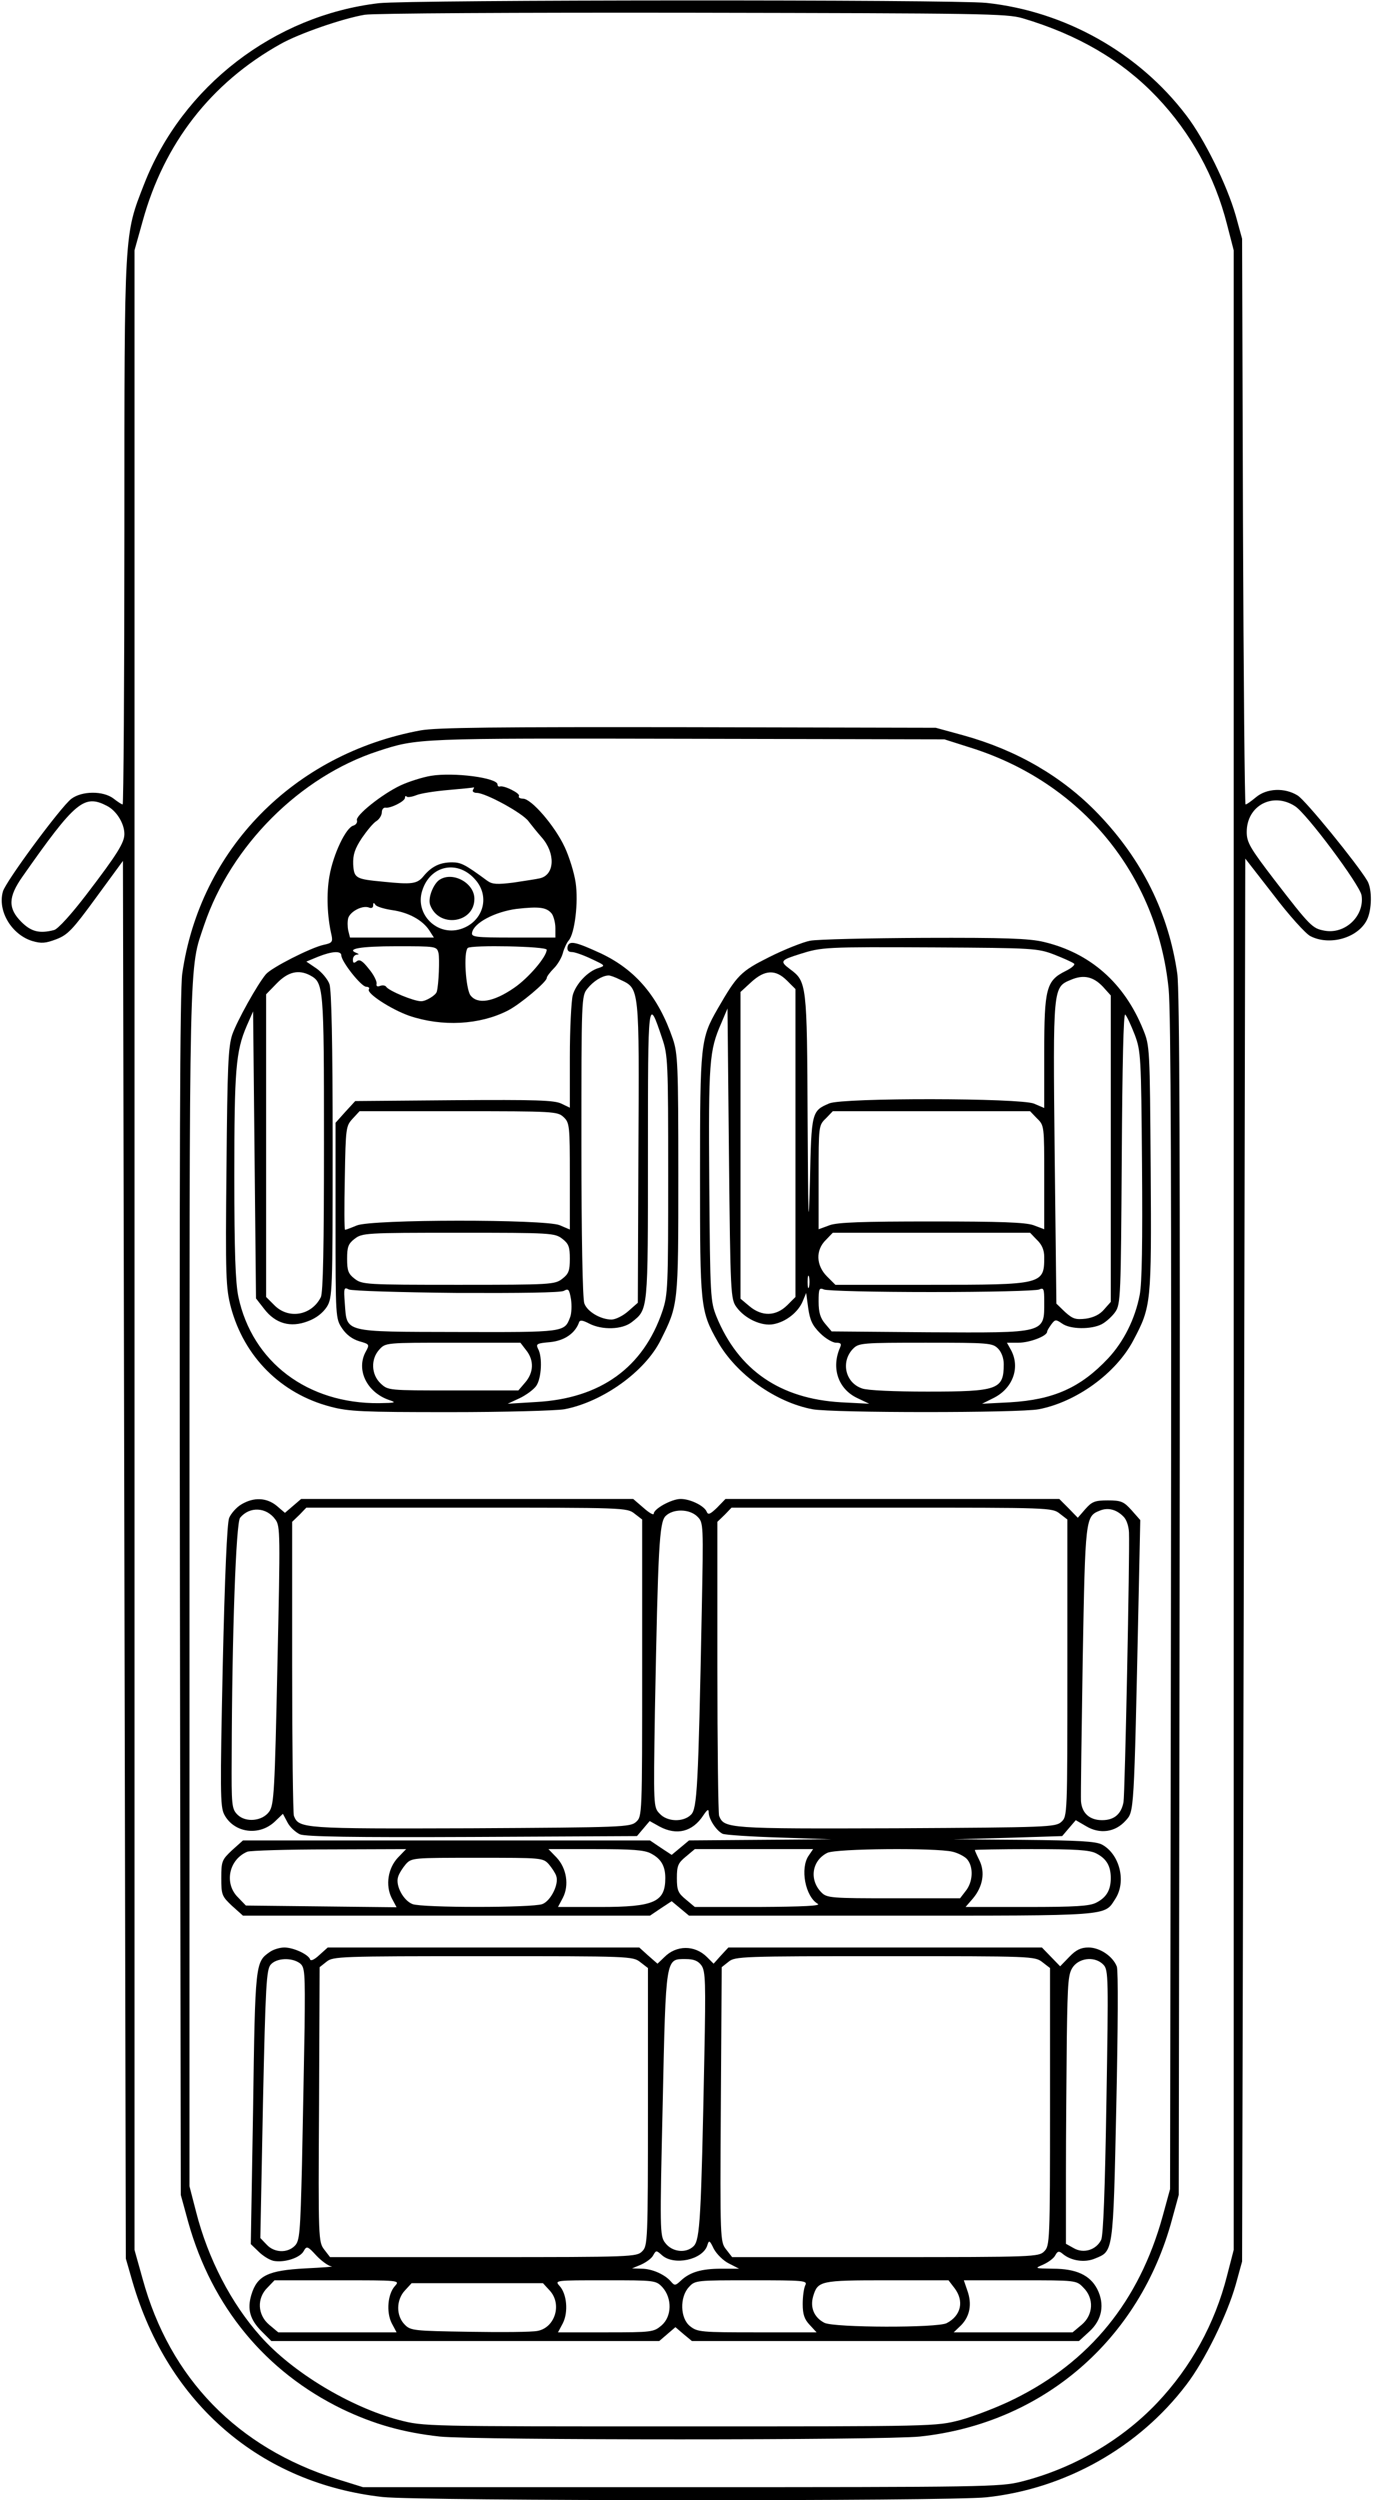 <svg version="1.0" xmlns="http://www.w3.org/2000/svg"
     width="475pt" height="864pt" viewBox="0 0 475 864"
     preserveAspectRatio="xMidYMid meet">

    <g transform="translate(0,864) scale(0.1,-0.1)"
       stroke="none">
        <path d="M1310 8629 c-361 -42 -680 -287 -812 -626 -69 -177 -68 -154 -68
-1200 0 -519 -3 -943 -6 -943 -3 0 -17 9 -31 20 -36 28 -111 27 -147 -1 -37
-29 -227 -286 -236 -320 -19 -67 30 -149 102 -171 31 -9 45 -8 82 6 40 15 57
33 138 144 l93 127 5 -2415 5 -2415 23 -80 c123 -422 443 -697 865 -744 126
-14 1955 -15 2087 -1 272 29 527 172 692 390 62 81 140 239 170 345 l22 80 6
2424 5 2424 98 -126 c53 -70 111 -134 127 -142 66 -34 163 -7 195 55 18 35 19
107 2 136 -35 59 -214 279 -241 295 -45 28 -107 25 -144 -6 -17 -14 -32 -25
-36 -25 -3 0 -7 440 -9 978 l-3 977 -22 80 c-30 105 -108 264 -170 345 -165
218 -420 361 -692 390 -116 12 -1992 11 -2100 -1z m2225 -52 c192 -57 344
-146 464 -272 118 -124 201 -275 243 -441 l23 -89 0 -3455 0 -3455 -23 -89
c-42 -166 -125 -317 -243 -441 -123 -129 -290 -226 -469 -271 -72 -18 -126
-19 -1175 -19 l-1100 0 -90 28 c-344 108 -578 348 -672 692 l-28 100 0 3455 0
3455 28 100 c74 270 237 479 477 613 64 36 214 88 291 101 31 5 524 8 1134 7
999 -2 1085 -3 1140 -19z m942 -2723 c40 -25 224 -272 230 -308 11 -71 -57
-136 -129 -122 -41 8 -48 14 -172 175 -85 111 -96 130 -96 166 0 91 90 139
167 89z m-4107 1 c33 -17 60 -61 60 -97 0 -30 -24 -69 -131 -209 -52 -68 -98
-119 -112 -123 -50 -13 -79 -6 -113 28 -47 47 -46 86 4 157 183 261 213 285
292 244z"/>
        <path d="M1454 6116 c-439 -81 -763 -412 -824 -841 -8 -58 -10 -646 -8 -2150
l3 -2070 26 -95 c82 -292 267 -516 532 -645 111 -53 211 -81 337 -95 125 -13
1535 -13 1660 0 425 45 760 334 872 751 l23 84 3 2070 c2 1504 0 2092 -8 2150
-30 210 -122 395 -274 553 -123 128 -281 220 -466 271 l-95 26 -855 2 c-665 1
-871 -1 -926 -11z m1899 -59 c385 -120 647 -438 687 -834 8 -76 10 -708 8
-2128 l-3 -2020 -26 -95 c-81 -292 -251 -501 -512 -630 -56 -28 -140 -60 -187
-73 -85 -22 -86 -22 -970 -22 -884 0 -885 0 -970 22 -170 45 -369 165 -479
289 -102 114 -182 269 -223 430 l-23 89 0 2075 c0 2236 -2 2125 51 2284 93
274 331 512 600 600 138 45 132 45 1069 43 l890 -2 88 -28z"/>
        <path d="M1490 5959 c-30 -5 -77 -20 -105 -33 -64 -30 -158 -105 -151 -121 2
-7 -3 -15 -12 -18 -26 -6 -70 -99 -83 -174 -11 -61 -8 -140 7 -204 5 -24 2
-28 -27 -34 -45 -10 -181 -79 -200 -102 -30 -36 -99 -160 -116 -208 -14 -43
-17 -106 -20 -460 -4 -378 -2 -416 15 -482 46 -172 173 -299 344 -344 64 -17
110 -19 413 -19 190 0 366 5 396 10 132 25 279 130 333 239 61 122 61 120 61
571 0 381 -2 420 -19 470 -50 146 -128 238 -248 295 -89 41 -111 46 -116 23
-2 -12 3 -18 15 -18 10 0 41 -11 68 -24 47 -22 49 -23 25 -31 -38 -11 -79 -55
-90 -94 -5 -20 -10 -116 -10 -213 l0 -176 -29 14 c-25 12 -87 14 -371 12
l-342 -3 -34 -37 -34 -38 0 -338 c0 -336 0 -339 23 -373 14 -21 35 -37 59 -44
35 -10 36 -11 23 -35 -35 -62 2 -141 80 -168 27 -9 23 -10 -35 -11 -247 -2
-438 142 -486 368 -10 49 -14 154 -14 417 0 366 5 431 43 519 l22 50 5 -496 5
-496 28 -36 c39 -51 91 -66 151 -43 30 11 52 29 66 50 19 32 20 47 20 558 0
359 -4 535 -11 557 -6 17 -27 42 -46 55 l-34 23 41 17 c48 19 80 21 80 4 1
-22 69 -108 86 -108 8 0 13 -4 9 -9 -8 -14 77 -69 139 -91 114 -39 245 -32
342 18 43 22 134 99 134 112 0 5 11 20 25 34 13 13 27 37 31 53 4 15 13 35 20
43 21 24 34 132 24 200 -5 34 -22 89 -38 123 -34 73 -115 167 -144 167 -10 0
-17 4 -14 9 6 9 -52 38 -66 33 -5 -1 -8 2 -8 7 0 23 -151 43 -230 30z m145
-49 c-3 -5 3 -10 13 -10 31 0 159 -70 179 -98 10 -13 30 -38 45 -55 49 -55 46
-130 -5 -142 -12 -3 -53 -9 -92 -15 -57 -7 -73 -6 -90 6 -76 56 -91 64 -122
64 -42 0 -71 -14 -99 -48 -22 -27 -41 -29 -139 -19 -96 9 -101 12 -104 60 -1
33 5 53 30 91 18 26 40 53 51 59 10 7 18 20 18 30 0 10 6 17 13 16 17 -3 67
22 67 34 0 6 3 8 6 4 3 -3 18 -1 33 5 14 6 64 14 111 18 47 4 86 8 88 9 2 0 0
-3 -3 -9z m10 -312 c51 -60 23 -146 -54 -169 -80 -24 -156 51 -132 131 27 91
125 111 186 38z m-290 -103 c58 -8 106 -35 129 -70 l16 -25 -145 0 -145 0 -6
24 c-3 14 -3 33 0 44 8 23 49 44 71 36 9 -4 15 -1 15 7 0 10 2 11 8 2 4 -6 30
-14 57 -18z m553 -13 c6 -9 12 -31 12 -49 l0 -33 -146 0 c-132 0 -145 2 -142
17 6 34 79 72 153 82 79 9 105 6 123 -17z m-392 -136 c4 -18 1 -108 -6 -133
-3 -12 -37 -33 -54 -33 -26 0 -112 36 -121 50 -3 5 -13 6 -21 3 -10 -4 -14 -1
-12 8 1 8 -10 31 -27 51 -22 28 -32 34 -42 26 -10 -8 -13 -6 -13 6 0 9 6 16
13 17 9 0 9 2 -1 6 -36 14 14 23 138 23 139 0 140 0 146 -24z m374 12 c0 -24
-63 -98 -113 -132 -71 -49 -127 -58 -151 -25 -16 24 -24 148 -9 163 11 11 273
6 273 -6z m-819 -88 c48 -26 49 -34 49 -580 0 -357 -3 -518 -11 -533 -32 -63
-111 -77 -160 -28 l-29 29 0 523 0 523 37 38 c39 40 75 48 114 28z m1074 -16
c66 -31 65 -22 62 -597 l-2 -519 -33 -29 c-18 -16 -44 -29 -58 -29 -37 0 -84
27 -94 56 -6 15 -10 238 -10 543 0 514 0 519 21 545 20 25 50 44 72 45 5 1 24
-6 42 -15z m144 -202 c20 -58 21 -83 21 -472 0 -387 -1 -414 -20 -471 -66
-195 -214 -302 -437 -314 l-98 -6 41 19 c23 11 49 30 58 43 18 26 22 100 6
128 -8 17 -4 19 42 23 50 5 87 31 100 69 3 8 12 7 35 -5 45 -23 114 -21 147 5
57 45 56 34 56 581 0 544 0 546 49 400z m-341 -272 c21 -20 22 -28 22 -205 l0
-184 -35 15 c-51 21 -650 21 -702 -1 -19 -8 -38 -15 -40 -15 -3 0 -3 81 -1
179 3 174 4 180 27 205 l24 26 342 0 c330 0 342 -1 363 -20z m-4 -421 c22 -17
26 -28 26 -69 0 -41 -4 -52 -26 -69 -26 -20 -38 -21 -359 -21 -321 0 -333 1
-359 21 -22 17 -26 28 -26 69 0 41 4 52 26 69 26 20 38 21 359 21 321 0 333
-1 359 -21z m-366 -187 c220 -1 359 1 371 7 16 9 19 6 25 -29 3 -21 2 -49 -3
-62 -20 -52 -17 -52 -388 -51 -401 1 -383 -3 -391 99 -4 53 -3 57 14 48 11 -5
178 -10 372 -12z m241 -198 c28 -35 26 -77 -3 -111 l-24 -28 -225 0 c-225 0
-225 0 -251 24 -33 31 -35 85 -4 118 21 23 24 23 254 23 l233 0 20 -26z"/>
        <path d="M1517 5598 c-21 -17 -38 -63 -30 -85 29 -81 153 -64 153 21 0 56 -78
97 -123 64z"/>
        <path d="M2800 5389 c-25 -5 -88 -30 -140 -56 -100 -50 -112 -63 -179 -179
-59 -103 -61 -118 -61 -574 0 -456 1 -470 61 -576 64 -113 200 -210 328 -234
71 -13 713 -13 782 0 130 25 267 124 327 238 62 117 63 127 60 593 -3 417 -3
425 -26 481 -65 161 -183 265 -344 303 -50 12 -136 15 -413 14 -192 -1 -370
-5 -395 -10z m845 -48 c33 -13 64 -27 68 -31 5 -4 -9 -16 -30 -26 -66 -33 -73
-60 -73 -281 l0 -192 -35 15 c-48 20 -659 21 -708 1 -61 -26 -62 -29 -67 -271
-5 -179 -6 -139 -8 212 -2 474 -3 480 -61 523 -36 27 -33 31 34 52 76 24 85
25 465 23 345 -2 357 -3 415 -25z m-924 -90 l29 -29 0 -532 0 -532 -29 -29
c-39 -38 -87 -39 -130 -3 l-31 26 0 530 0 530 37 34 c47 43 84 45 124 5z
m1092 -21 l27 -30 0 -530 0 -529 -23 -26 c-14 -17 -36 -28 -63 -32 -36 -4 -45
-1 -72 23 l-30 29 -6 520 c-6 577 -6 573 56 599 44 19 78 11 111 -24z m-1267
-1107 c29 -40 87 -67 128 -59 43 8 85 41 101 79 l12 29 7 -52 c6 -42 14 -60
41 -87 18 -18 43 -33 55 -33 17 0 20 -4 14 -17 -31 -71 -6 -143 59 -174 l42
-20 -97 5 c-211 12 -355 111 -431 296 -21 53 -22 67 -25 459 -3 422 0 460 41
554 l22 52 5 -502 c5 -487 6 -502 26 -530z m1377 941 c21 -57 22 -73 25 -449
2 -268 0 -409 -8 -450 -16 -83 -55 -161 -109 -219 -95 -101 -188 -143 -339
-152 l-97 -5 42 21 c64 33 90 103 59 163 l-15 27 40 0 c39 0 99 23 99 38 0 4
7 15 15 26 13 17 15 17 37 2 28 -20 100 -21 137 -2 15 8 37 28 47 43 18 26 19
56 22 532 2 327 6 501 12 495 6 -6 20 -37 33 -70z m-338 -289 c25 -24 25 -26
25 -203 l0 -180 -37 14 c-29 10 -115 13 -353 13 -238 0 -324 -3 -352 -13 l-38
-14 0 180 c0 177 0 179 25 203 l24 25 341 0 341 0 24 -25z m0 -420 c17 -16 25
-35 25 -59 0 -95 -5 -96 -395 -96 l-327 0 -29 29 c-38 38 -40 91 -4 126 l24
25 341 0 341 0 24 -25z m-788 -162 c-3 -10 -5 -2 -5 17 0 19 2 27 5 18 2 -10
2 -26 0 -35z m423 -18 c195 0 363 4 373 9 15 7 17 2 17 -42 0 -111 8 -108
-400 -106 l-335 3 -22 26 c-17 20 -23 39 -23 77 0 44 2 49 18 42 9 -5 177 -9
372 -9z m230 -195 c12 -12 20 -33 20 -54 0 -88 -19 -95 -264 -95 -112 0 -209
4 -226 11 -59 20 -74 94 -30 138 19 19 34 20 250 20 217 0 231 -1 250 -20z"/>
        <path d="M834 3441 c-17 -10 -36 -32 -42 -47 -7 -19 -15 -202 -22 -511 -9
-430 -9 -486 5 -513 33 -64 121 -77 176 -24 l27 26 16 -30 c8 -16 28 -34 43
-41 21 -8 181 -11 597 -9 l568 3 22 26 22 26 34 -19 c60 -32 114 -18 151 38
14 21 19 24 19 11 0 -23 26 -63 48 -74 9 -4 98 -10 197 -13 l180 -6 -247 -2
-246 -2 -30 -25 -30 -25 -38 25 -37 25 -704 0 -703 0 -38 -34 c-35 -33 -37
-38 -37 -96 0 -58 2 -63 37 -96 l38 -34 703 0 704 0 37 25 38 25 30 -25 30
-25 699 0 c763 0 736 -2 774 57 40 60 16 156 -46 189 -22 11 -81 14 -271 16
l-243 2 188 5 189 6 23 27 24 28 36 -21 c47 -28 100 -21 136 19 30 33 29 17
45 758 l6 281 -30 34 c-27 30 -36 34 -82 34 -45 0 -55 -4 -78 -30 l-26 -30
-32 33 -32 32 -577 0 -577 0 -29 -30 c-24 -23 -31 -26 -36 -14 -8 20 -56 44
-90 44 -31 0 -93 -34 -93 -51 0 -6 -16 3 -35 20 l-36 31 -574 0 -574 0 -28
-24 -28 -24 -28 24 c-35 29 -80 31 -123 5z m118 -52 c17 -23 17 -48 7 -504 -9
-435 -12 -482 -28 -505 -24 -34 -82 -39 -110 -11 -20 20 -21 32 -20 199 1 427
15 810 29 827 33 40 91 37 122 -6z m1242 20 l26 -20 0 -513 c0 -509 0 -513
-21 -532 -20 -18 -46 -19 -570 -22 -582 -2 -596 -1 -613 43 -3 9 -6 241 -6
516 l0 500 25 24 24 25 554 0 c546 0 555 0 581 -21z m1470 0 l26 -20 0 -513
c0 -509 0 -513 -21 -532 -20 -18 -46 -19 -570 -22 -582 -2 -596 -1 -613 43 -3
9 -6 241 -6 516 l0 500 25 24 24 25 554 0 c546 0 555 0 581 -21z m219 -9 c11
-10 19 -33 20 -56 3 -70 -14 -905 -19 -932 -8 -41 -32 -62 -74 -62 -43 0 -70
24 -73 66 -1 16 2 236 6 489 9 492 9 495 60 515 27 11 56 4 80 -20z m-1472 -1
c21 -21 21 -25 15 -328 -12 -609 -16 -681 -37 -702 -27 -27 -83 -25 -109 4
-21 22 -21 26 -16 352 11 569 15 654 37 676 26 26 83 25 110 -2z m-1035 -1178
c-35 -37 -44 -96 -22 -140 l17 -32 -260 3 -261 3 -27 28 c-49 48 -32 131 32
158 11 4 139 8 284 8 l265 1 -28 -29z m874 14 c35 -18 50 -43 50 -85 0 -83
-38 -100 -225 -100 l-146 0 17 32 c22 43 13 102 -22 139 l-28 29 163 0 c125 0
169 -3 191 -15z m546 -7 c-31 -44 -12 -142 31 -167 13 -7 -48 -10 -204 -11
l-221 0 -31 26 c-27 22 -31 32 -31 74 0 42 4 52 31 74 l31 26 204 0 205 0 -15
-22z m497 13 c21 -5 45 -18 52 -28 21 -27 18 -77 -6 -107 l-20 -26 -230 0
c-215 0 -230 1 -249 20 -43 43 -34 110 20 137 30 15 373 18 433 4z m497 -6
c35 -18 50 -43 50 -85 0 -42 -15 -67 -50 -85 -23 -12 -71 -15 -240 -15 l-212
0 26 30 c34 41 42 90 22 131 -9 18 -16 34 -16 36 0 1 88 3 195 3 155 0 202 -3
225 -15z m-1893 -37 c11 -13 23 -31 26 -41 10 -28 -19 -86 -48 -97 -34 -13
-416 -13 -449 0 -31 12 -59 63 -50 93 3 12 16 32 27 45 20 22 25 22 247 22
222 0 227 0 247 -22z"/>
        <path d="M932 1894 c-49 -34 -50 -39 -57 -539 l-8 -470 27 -26 c15 -15 38 -29
52 -32 38 -7 92 11 104 34 10 18 13 18 44 -16 18 -19 42 -36 52 -37 11 -1 -30
-4 -91 -7 -129 -7 -166 -25 -186 -91 -15 -50 -5 -86 36 -127 l33 -33 670 0
671 0 28 24 28 24 28 -24 29 -24 669 0 669 0 36 33 c44 40 54 94 27 147 -25
48 -73 70 -153 70 -64 1 -64 1 -34 14 18 8 37 22 42 32 8 15 13 16 25 6 29
-25 77 -32 112 -17 64 26 63 15 74 522 6 278 7 472 2 487 -14 36 -59 66 -98
66 -26 0 -43 -8 -66 -32 l-32 -33 -32 33 -31 32 -542 0 -542 0 -26 -28 -25
-28 -23 23 c-42 42 -106 42 -148 -1 l-23 -22 -32 28 -31 28 -539 0 -538 0 -29
-26 c-17 -16 -30 -22 -32 -15 -6 17 -57 41 -89 41 -16 0 -39 -7 -51 -16z
m1282 -35 l26 -20 0 -480 c0 -466 -1 -480 -20 -499 -19 -19 -33 -20 -549 -20
l-530 0 -20 26 c-20 26 -21 35 -18 501 l2 475 24 19 c22 18 46 19 541 19 508
0 518 0 544 -21z m1390 0 l26 -20 0 -480 c0 -466 -1 -480 -20 -499 -19 -19
-33 -20 -549 -20 l-530 0 -21 27 c-20 26 -21 32 -18 501 l3 474 24 19 c22 18
46 19 541 19 508 0 518 0 544 -21z m-2568 -3 c18 -14 19 -27 17 -223 -2 -114
-6 -327 -9 -472 -6 -240 -8 -265 -25 -282 -26 -26 -71 -24 -97 4 l-22 23 9
463 c9 414 12 465 27 482 20 23 72 25 100 5z m1389 -8 c14 -20 15 -59 10 -313
-11 -560 -15 -635 -37 -657 -26 -26 -75 -21 -99 12 -18 24 -18 45 -8 480 11
511 10 500 79 500 29 0 43 -6 55 -22z m1390 2 c17 -18 17 -46 10 -472 -5 -309
-11 -461 -18 -478 -17 -35 -61 -49 -95 -29 l-27 15 0 244 c0 135 2 345 3 467
3 204 5 224 23 248 25 31 77 34 104 5z m-1295 -1032 l35 -18 -62 0 c-68 0
-108 -12 -139 -41 -19 -18 -22 -18 -34 -4 -21 25 -66 45 -102 45 l-33 1 31 13
c18 8 37 22 42 32 10 18 11 18 30 1 42 -38 141 -16 157 33 6 20 8 19 23 -12
10 -18 33 -41 52 -50z m-1154 -77 c-26 -28 -31 -91 -12 -129 l17 -32 -205 0
-204 0 -31 26 c-41 34 -44 92 -6 129 l24 25 217 0 c214 0 217 0 200 -19z m924
-5 c34 -38 33 -101 -3 -132 -27 -23 -33 -24 -193 -24 l-165 0 17 32 c19 38 14
101 -12 129 -17 19 -14 19 158 19 172 0 175 0 198 -24z m494 7 c-5 -10 -9 -39
-9 -65 0 -36 6 -53 24 -72 l24 -26 -205 0 c-193 0 -207 1 -232 21 -35 27 -37
101 -4 136 21 23 26 23 216 23 181 0 194 -1 186 -17z m515 -9 c35 -45 24 -96
-26 -122 -31 -17 -389 -16 -423 1 -35 18 -50 52 -39 91 16 54 24 56 255 56
l213 0 20 -26z m446 1 c38 -37 35 -95 -6 -129 l-31 -26 -205 0 -206 0 26 25
c30 31 38 73 21 120 l-12 35 195 0 c193 0 194 0 218 -25z m-1845 -10 c44 -47
19 -129 -42 -140 -18 -4 -124 -5 -235 -3 -193 3 -204 4 -224 25 -30 30 -30 85
1 118 l23 25 227 0 227 0 23 -25z"/>
    </g>
</svg>
